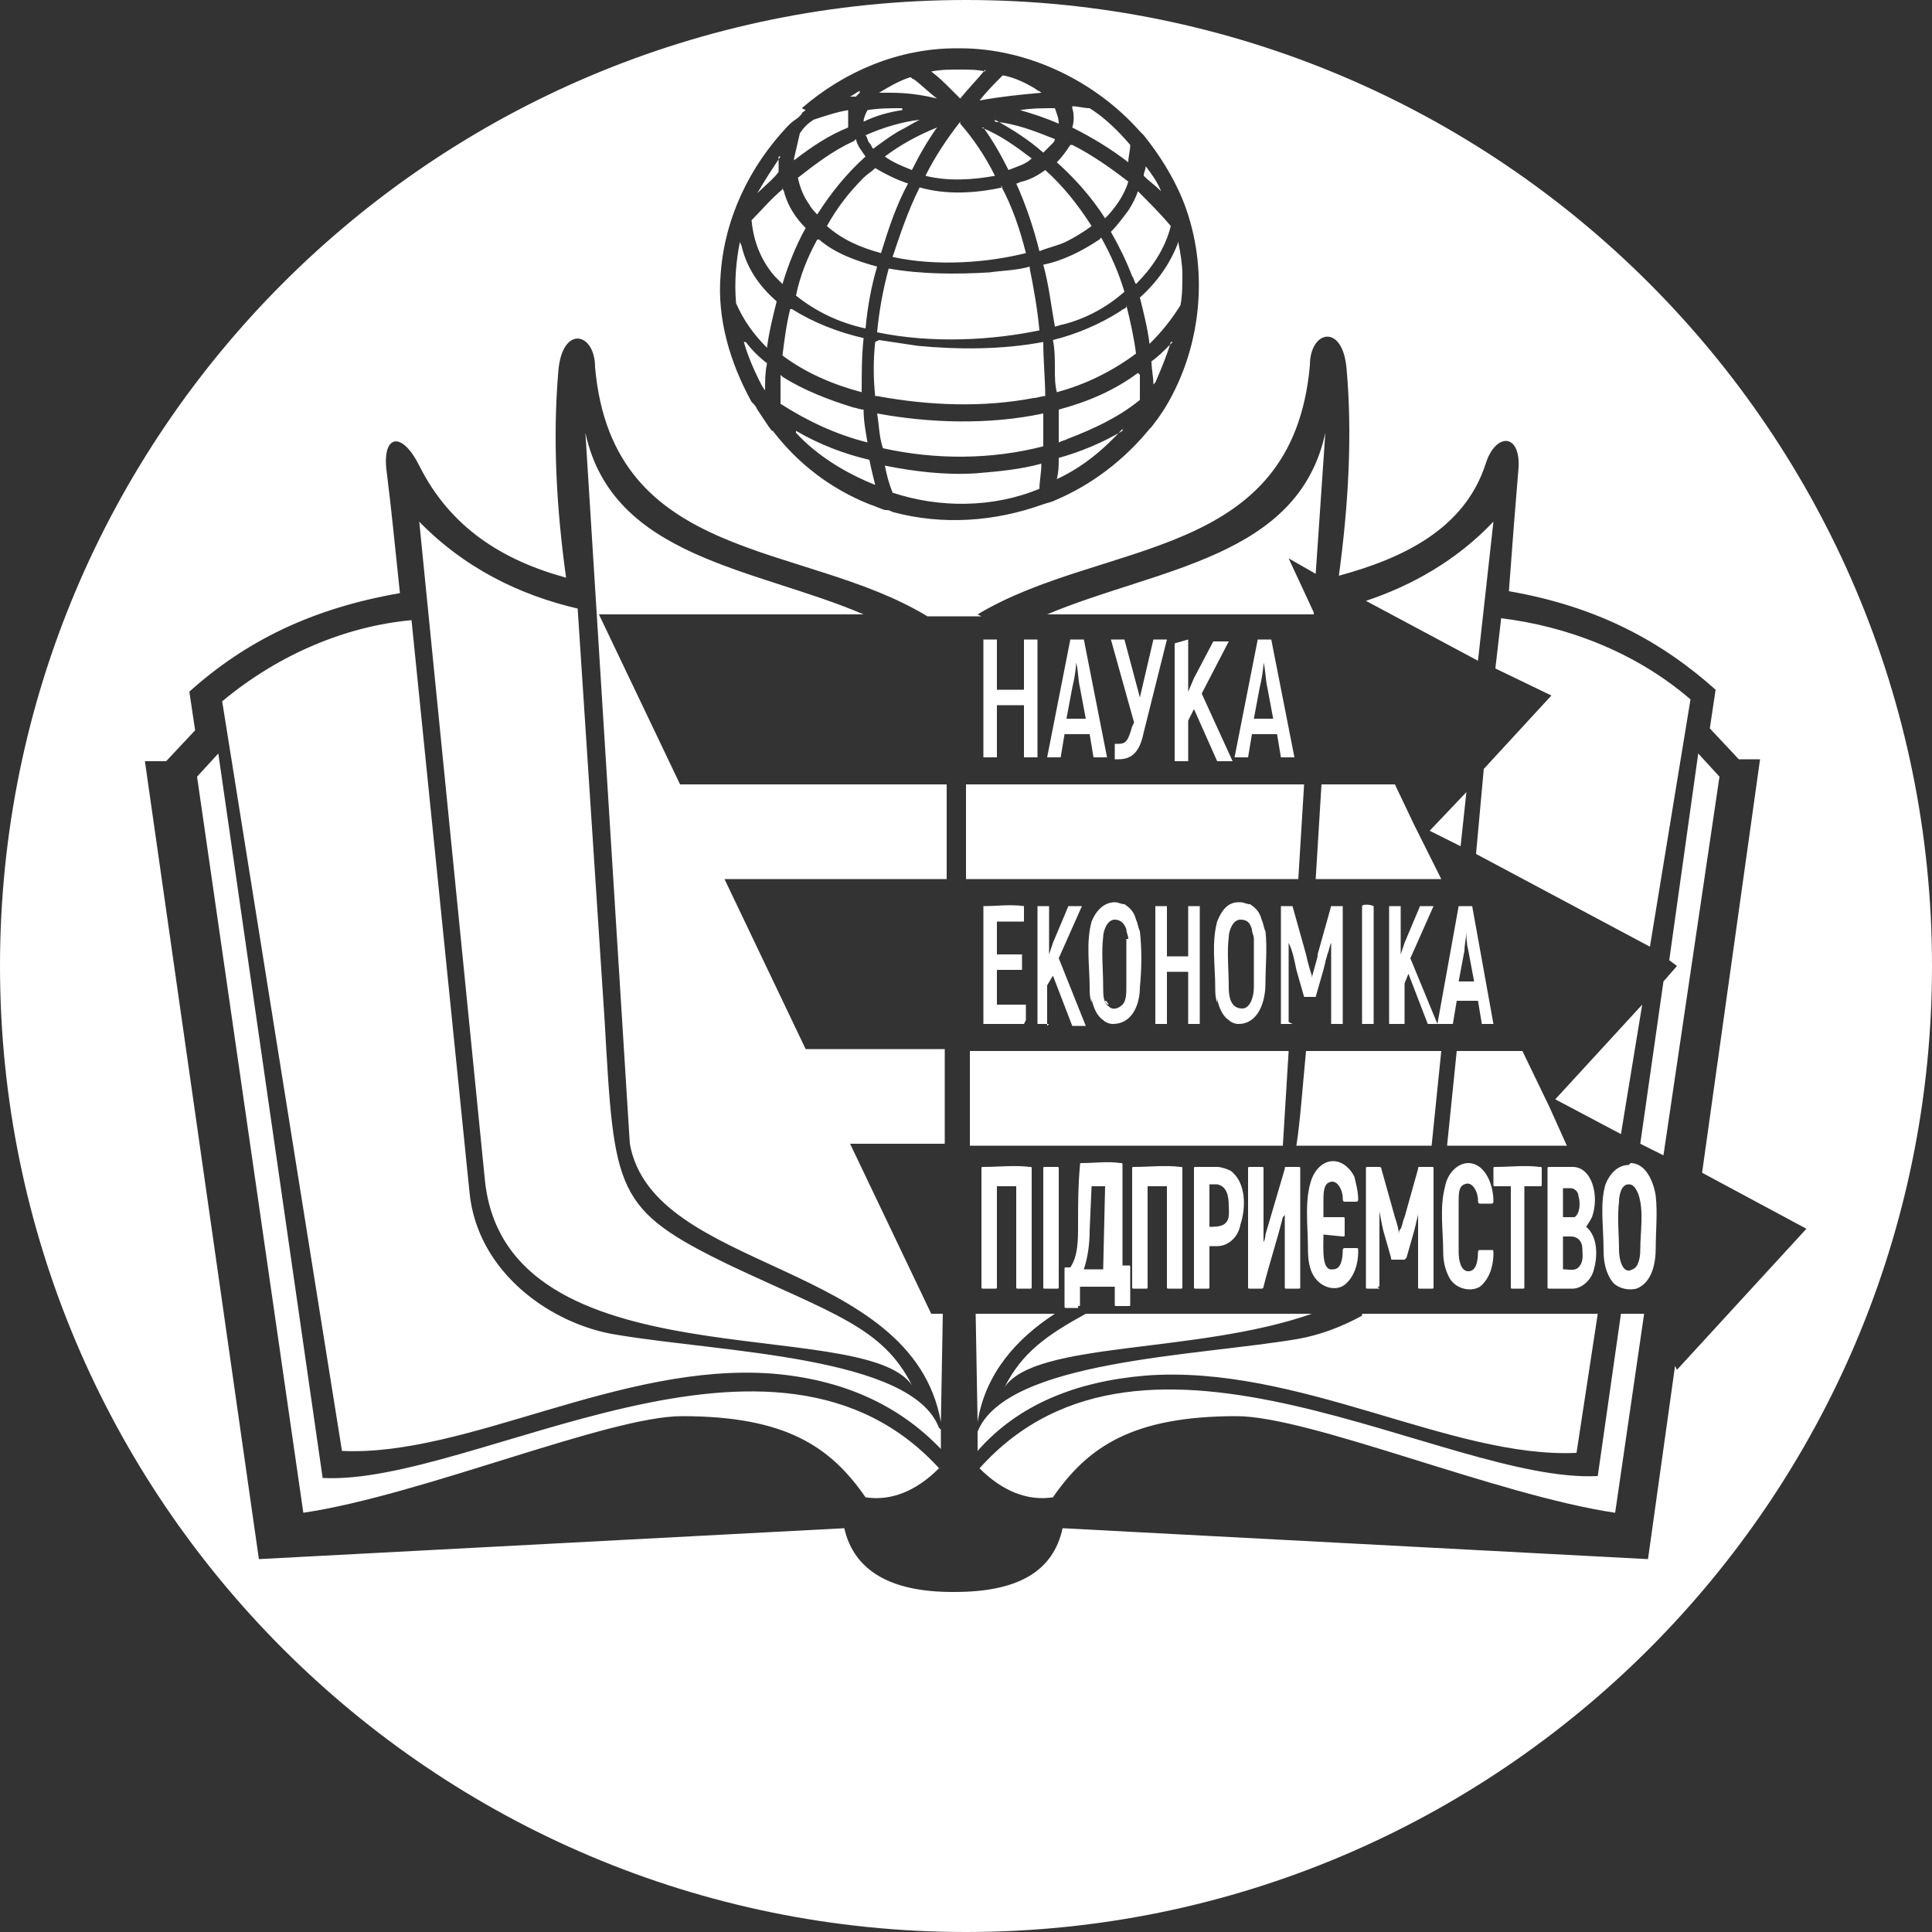 <svg fill="none" height="1" viewBox="0 0 1 1" width="1" xmlns="http://www.w3.org/2000/svg" xmlns:xlink="http://www.w3.org/1999/xlink"><rect x="0" y="0" width="1" height="1" fill="#333333" stroke="none"/><clipPath id="a"><path d="m0 0h1v1h-1z"/></clipPath><g clip-path="url(#a)"><path clip-rule="evenodd" d="m.5-0c.276 0 .5.224.5.5 0 .276-.224.5-.5.5s-.5-.224-.5-.5c0-.276.224-.5.5-.5zm.008.319h-.028c-.064-.039-.163-.027-.172-.129 0-.018-.017-.022-.019.002-.003.035-.001.071.004.107-.033-.009-.06-.026-.076-.058-.009-.018-.019-.016-.017.002.003.024.004.036.007.064-.046.008-.08.025-.109.051l.003.02-.015.016h-.011l.059.413.303-.016c.005.022.024.033.056.033h.001c.032 0.0.051-.01.056-.033l.303.016.014-.1.001.002.067-.073-.054-.029.03-.214h-.011l-.015-.016.003-.02c-.028-.025-.061-.043-.107-.051.002-.027.003-.04.005-.064.001-.018-.012-.018-.017-.002-.011.034-.043.049-.076.058.005-.037.007-.073.004-.107-.002-.024-.019-.02-.019-.002-.009.102-.107.09-.172.129zm.331.361h.012l-.015.103c-.061-.009-.158-.05-.196-.05-.054 0-.077.016-.095.042-.013.002-.026-.003-.038-.015.086-.096.241.008.32.004zm-.353.08c-.012.012-.025.017-.038.015-.018-.026-.041-.042-.095-.042-.038 0-.135.041-.196.05l-.055-.381.011-.012.054.375c.079.004.234-.1.32-.004zm.219-.08h.122l-.011.072c-.065.003-.144-.046-.223-.04-.036.003-.066.015-.087.039v-.01c.015-.037.113-.039.166-.048.011-.002.022-.006.033-.012zm-.218.06v.01c-.022-.023-.051-.036-.087-.039-.079-.006-.158.043-.223.04l-.062-.388c.03-.025.065-.039.098-.042l.03.296c.004.042.043.069.077.074.054.009.152.011.166.048zm.001-.06-.001.056c-.015-.084-.149-.077-.161-.144l-.023-.368c.014.065.088.07.144.094h-.137l.042.088h.138l-0.0.049h-.115l.042.088h.072l-0.0.049h-.049l.042.088zm.017 0h.041c-.02.013-.036.031-.04.056zm.057 0h.117c-.06.021-.143.014-.159.038.009-.018.022-.027.042-.038zm-.345-.41.034.341c.011.106.196.069.221.106-.015-.03-.041-.037-.094-.062-.06-.029-.06-.038-.065-.126l-.014-.214c-.03-.007-.059-.021-.083-.046zm.341.407h-.006c-.001-0-.001-0-.001-.001v-.019c0-.001 0-.001.001-.001h.002c.004-.006.004-.014.004-.022 0-.01 0-.02.001-.031 0-.001 0-.001.001-.001.007 0 .013-.001.02 0 .001 0.0.001 0.0.001.001v.052l.003 0c.001 0.0.001 0.0.001.001v.019c-0.0.001-0.0.001-.001.001h-.006c-.001-0-.001-0-.001-.001v-.009h-.018v.009c-0.0.001-0.0.001-.001.001zm.286-.075c.008 0.0.012.01.013.017.001.009 0.0.018 0.0.027-0.0.008-.002.018-.01.021-.004.001-.009 0-.012-.003-.004-.005-.005-.011-.005-.017-0-.012-.002-.024.001-.034.002-.005.006-.01.012-.01zm-.159.037c0 .008-.001.019.005.018.004-0.0.005-.005.005-.01 0 0 0-.001.001-.001h.006c0.0 0.0 0.0 0.0 0.0 0.0.001 0.0.001 0.0.001.002-0.0.006-.002.013-.007.017-.004.003-.01.002-.014-.002-.004-.004-.005-.01-.005-.016-0-.013-.002-.026.002-.037.002-.005.006-.009.011-.009.005 0.0.009.004.011.008.001.004.002.008.002.012 0 0-0.0.001-.001.001h-.006c-.001-0-.001-.001-.001-.002-0-.004-.003-.01-.007-.008-.003.001-.003.006-.003.01v.008l.01 0c.001 0.0.001 0.0.001.001v.008c-0.0.001-0.0.001-.001.001zm.087-.016h-.006c-.001-0-.001-.001-.001-.002-0-.004-.003-.01-.007-.008-.003.001-.003.005-.003.009-0.0.009-0.0.017 0 .026 0.0.004.001.01.005.01.004-0.0.005-.005.005-.01 0 0 0-.001.001-.001h.006c0.0 0.0 0.0 0.0 0.0 0.0.001 0.0.001 0.0.001.002-0.0.006-.002.013-.007.017-.005.003-.013.001-.016-.005-.002-.004-.003-.008-.003-.013-0-.011-.002-.023.001-.034.001-.006.006-.012.012-.012.008 0.0.013.01.013.02 0 0-0.0.001-.001.001zm.042-.019c.01 0.0.014.015.01.026-.001.002-.003.005-.003.005 0.0 0.0 0.0 0.0 0.0 0.0.006.005.006.015.004.022-.001.005-.006.01-.011.01-.004 0-.008 0-.012 0-.001-0-.001-0-.001-.001v-.061c0-.001 0-.001.001-.001.004 0 .008-0.0.011 0zm-.267.063h-.006c-.001-0-.001-0-.001-.001v-.061c0-.001 0-.001.001-.001.002 0 .004-0.0.006 0 .001 0.0.001 0.0.001.001v.061c-0.0.001-0.0.001-.001.001zm.242 0h-.006c-.001-0-.001-0-.001-.001v-.052h-.008c-.001-0-.001-0-.001-.001v-.008c0-.001 0-.001.001-.001.008 0 .015-.001.023 0 .001 0.0.001 0.0.001.001v.008c-0.0.001-0.0.001-.001.001h-.008l-0.0.052c-0.0.001-0.0.001-.001.001zm-.196 0h-.006c-.001-0-.001-0-.001-.001v-.061c0-.001 0-.001.001-.001.008 0 .016-.001.024 0 .001 0.0.001 0.0.001.001v.061c-0.0.001-0.0.001-.001.001h-.006c-.001-0-.001-0-.001-.001v-.052h-.01v.052c-0.0.001-0.0.001-.001.001zm.121 0h-.006c-.001-0-.001-0-.001-.001v-.061c0-.001 0-.001.001-.001.002 0 .004-0.0.006 0 0.0 0.0.001 0.0.001.001l.007.025c.001.003.002.006.002.009 0-.001 0-.002.001-.003.001-.002.001-.004.002-.006l.007-.025c0-.001 0-.001.001-.001h.006c.001 0.0.001 0.0.001.001v.061c-0.0.001-0.0.001-.001.001h-.006c-.001-0-.001-0-.001-.001v-.024c0-.004 0-.008 0-.013v-.001c-0.0.002-.001.004-.001.005l-.001.004-.004.014c-0.0 0-0.0 0-.001.001h-.006c-.001-0-.001-0-.001-.001l-.004-.014c-.001-.004-.002-.01-.002-.01 0.0.003 0.0.005 0.0.008l0.0.003 0.0.003v.024c-0.0.001-0.0.001-.001.001zm-.199 0h-.006c-.001-0-.001-0-.001-.001v-.061c0-.001 0-.001.001-.001.008 0 .016-.001.024 0 .001 0.0.001 0.0.001.001v.061c-0.0.001-0.0.001-.001.001h-.006c-.001-0-.001-0-.001-.001v-.052h-.01v.052c-0.0.001-0.0.001-.001.001zm.138 0h-.006c-.001-0-.001-0-.001-.001v-.061c0-.001 0-.001.001-.001.002 0 .004-0.0.006 0 .001 0.0.001 0.0.001.001 0 .012 0.0.025-0.0.037l-0.0.001c.001-.002.001-.004.001-.004l.01-.034c0-.001 0-.001.001-.001h.006c.001 0.0.001 0.0.001.001v.061c-0.0.001-0.0.001-.001.001h-.006c-.001-0-.001-0-.001-.001 0-.012-0-.025 0-.037l0-.001c-0.0.001-0.0.001-.001.002-.003.012-.007.024-.01.036 0 0-0.0.001-.001.001zm-.028 0h-.006c-.001-0-.001-0-.001-.001v-.061c0-.001 0-.001.001-.001.004 0 .007-0.0.011 0 .002 0.0.005.001.007.002.008.006.008.019.005.028-.001.006-.006.011-.012.011h-.004v.021c-0.0.001-0.0.001-.001.001zm.218-.054c-.004 0-.005.006-.005.009-.001.008-0.0.017-0.0.025 0.0.005.002.013.007.01.003-.001.004-.006.004-.01 0-.01.002-.02-.001-.029-.001-.002-.002-.005-.005-.005zm-.034.027v.017c.003 0 .006.001.008-.001.003-.003.002-.007.002-.01-0-.003-.002-.006-.006-.006-.001-0-.003 0-.004 0zm-.237-.026h-.007l-.001.023c-0.0.007-.001.014-.003.02l.01 0zm.054 0v.021c.002 0 .005 0.0.007-.001.004-.002.003-.007.003-.01 0-.005-.001-.01-.006-.011-.001-0-.003 0-.004 0zm.183-0v.016c.002 0 .004 0.0.006-0.0.003-.002.003-.008.002-.011-0-.002-.002-.004-.004-.004-.001-0-.003 0-.004 0zm.055-.117.015-.107.011.012-.029.196-.012-.006.012-.084.007-.008zm-.2.096h-.162l-0-.049h.165zm.077 0h-.07c.002-.013.003-.028.005-.049h.07zm.07 0h-.062l.005-.049h.034l.014.029v-0zm.039-.073-.011.067-.034-.018zm-.22-.001c-.001-.003-.001-.005-.001-.008-0-.011-.002-.023.001-.034.002-.005.005-.01.011-.01 0-0.0.001-0.0.001-0.0.002 0.0.003.001.005.001.003.002.005.004.006.008.001.002.001.004.002.006.001.009 0.0.018 0.0.027-0.0.01-.004.021-.014.021-.002-0-.004-.001-.005-.002-.003-.002-.005-.006-.006-.011zm-.065 0c-.001-.003-.001-.005-.001-.008-0-.011-.002-.023.001-.034.002-.005.006-.01.012-.01.002 0.0.003.001.005.001.003.002.005.004.006.008.001.002.001.004.002.006.001.009.001.019 0.0.029-0.0.009-.004.019-.014.019-.002-0-.004-.001-.005-.002-.003-.002-.005-.006-.006-.011zm-.035.011h-.021c-0-0-0-0-0-0v-.061c0-0.0 0-0.0 0-0.0.007 0 .014-.001.021 0.0 0.0 0.0 0.0 0.0 0.0 0v.008c-0.0 0-0.0 0-0.0 0h-.014v.017h.013c0.0 0.0 0.0 0.0 0.0 0v.008c-0.0 0-0.0 0-0.0 0h-.013v.018h.015c0.0 0.0 0.0 0.0 0.0 0v.008c-0.0 0-0.0 0-0.0 0zm.074 0h-.006c-0-0-0-0-0-0v-.061c0-0.0 0-0.0 0-0h.006c0.0 0.0 0.0 0.0 0.0 0v.026h.011v-.026c0-0.0 0-0.0 0-0h.006c0.0 0.0 0.0 0.0 0.0 0.0 0.0 0.0 0.0 0.0 0.0 0v.061c-0.0 0-0.0 0-0.0 0h-.006c-0-0-0-0-0-0v-.027h-.011v.027c-0.0 0-0.0 0-0.0 0zm-.061 0h-.006c-0-0-0-0-0-0v-.061c0-0.0 0-0.0 0-0.0.002 0 .004-0.0.006 0.0 0.0 0.0 0.0 0.0 0.0 0v.025l.002-.006.008-.019c0-0.0 0-0.0 0-0h.007c0.0 0.0 0.0 0.0 0.0 0l-.012.027.014.035c-0.0 0-0.0 0-0.0 0h-.007c-0-0-0-0-0-0l-.01-.026-.003.005v.021c0 0-0.0 0-0.0 0zm.168 0h-.006c-0-0-0-0-0-0v-.061c0-.001.004-.001.006-0.0 0.0 0.0 0.0 0.0 0.0 0v.061c-0.0 0-0.0 0-0.0 0zm.014 0h-.006c-0-0-0-0-0-0v-.061c0-0.0 0-0.0 0-0.0.002 0 .004-0.0.006 0.0 0.0 0.0 0.0 0.0 0.0 0v.025l.002-.006.008-.019c0-0.0 0-0.0 0-0h.007c0.0 0.0 0.0 0.0 0.0 0l-.012.027.014.034.011-.061c0-0.0 0-0.0 0-0.0.002 0 .004-0.0.007 0.0 0.0 0.0 0.0 0.0 0.0 0l.011.061c0 0-0.0 0-0.0 0h-.006c-0-0-0-0-0-0l-.002-.012h-.011l-.002.012c-0.0 0-0.0 0-0.0 0h-.006c-0-0-0-0-0-0-0.0 0-0.0 0-0.0 0h-.007c-0-0-0-0-0-0l-.01-.026-.002.005v.021c-0.0 0-0.0 0-0.0 0zm-.056 0h-.006c-0-0-0-0-0-0v-.061c0-0.0 0-0.0 0-0.0.002 0 .004-0.0.006 0.0 0.0 0.0 0.0 0.0 0.0 0l.007.025c.001.005.003.011.003.011l0.0.001c.001-.004.002-.007.003-.011l0-.001.007-.025c0-0.0 0-0.0 0-0h.006c0.0 0.0 0.0 0.0 0.0 0v.061c-0.0 0-0.0 0-0.0 0h-.006c-0-0-0-0-0-0v-.024c0-.006 0-.012 0-.017l0-.001c-.001.002-.001.004-.002.006-0.0.001-.001.003-.001.004l-.001.004-.004.014c-0.0 0-0.0 0-0.0 0h-.006c-0-0-0-0-0-0l-.004-.014c-.001-.005-.002-.01-.004-.014l-0-.001c0.0.003 0.0.006 0.0.008 0.0.003 0.0.007 0.0.01v.024c-0.0 0-0.0 0-0.0 0zm-.02-.044c-0-.002-.001-.003-.001-.005-.001-.003-.002-.005-.006-.005-.004 0-.006.006-.006.009-.001.008-0.0.017-0.0.026 0.0.005.001.011.007.011.004-0.0.006-.006.006-.011 0-.002 0-.005 0-.007v-.015c0-.001 0-.001-0-.002zm-.065 0c-0-.002-.001-.003-.001-.005-.001-.003-.003-.005-.006-.005-.004 0-.006.006-.006.009-.001.008-0.0.017-0.0.026 0.0.004 0.0.008.003.01.002.002.005.001.007-.001.002-.002.002-.006.002-.01 0-.002 0-.005 0-.007v-.015c0-.001-0-.001-0-.002zm-.012.032c0.0.001.001.002.002.002-.001-.001-.001-.002-.002-.002zm.187-.036c-0.0.003-.001.007-.001.01l-.003.016h.008l-.003-.016c-.001-.004-.001-.007-.001-.011 0 0-0.0 0-0.0.001zm.015-.136.003-.026c.033.004.069.017.098.042l-.021.128-.09-.048.004-.044.035-.038zm-.102.109h-.172l-0-.049h.175zm.074 0h-.065l.003-.049h.038l.01.021-0-0zm.013-.045-.003.028-.016-.008zm-.169-.049.007-.03h.007l-.012.048c-.002.01-.006.014-.013.014h-.002v-.008h.002c.004 0 .005-.002.007-.009l.001-.002-.012-.043h.007zm-.074-.004h.014v-.026h.007v.061h-.007v-.027h-.014v.027h-.007v-.061h.007zm.099-.026v.027l.003-.007.01-.019h.008l-.014.027.016.035h-.008l-.012-.027-.003.006v.021h-.007v-.061zm-.054 0 .012.061h-.007l-.002-.012h-.013l-.002.012h-.007l.012-.061zm.097 0 .012.061h-.007l-.002-.012h-.013l-.002.012h-.007l.012-.061zm.001.041-.003-.016c-.001-.004-.001-.01-.002-.013h-0c-0.0.003-.001.009-.002.013l-.003.016zm-.097 0-.003-.016c-.001-.004-.001-.01-.002-.013h-0c-0.0.003-.001.009-.002.013l-.003.016zm.203-.03-.058-.031c.024-.008.047-.021.066-.041zm-.085-.024h-.138c.057-.024.13-.029.144-.094l-.005.073-.014-.008.013.028zm-.265-.262c.022-.019.05-.031.08-.031.001-0.0.001-0.0.002 0 .035 0.0.07.017.093.043.001.001.001.001.002.002.008.01.015.021.02.033.013.032.011.07-.005.101-.003.006-.007.012-.011.017-0.0 0-.001.001-.001.001-.013.016-.03.029-.049.037-.002.001-.003.001-.006.002-.025.009-.052.011-.078.004-.002-.001-.002-.001-.004-.001-.003-.001-.005-.002-.008-.003-.02-.008-.037-.021-.05-.038-.001-0-.001-.001-.002-.002-.002-.003-.004-.006-.006-.009-.001-.002-.001-.002-.003-.004-.011-.02-.018-.043-.016-.066.002-.029.015-.056.035-.077.001-.001.002-.002.005-.004.001-.001.001-.001.002-.002 0-.001.001-.001.002-.002zm.124.184c-.011.003-.022.004-.034.005-.016.001-.032-.001-.047-.004.001.005.002.009.004.014.024.008.052.008.076-.002l0-0c0-.004.001-.008.001-.013zm-.127-.016c.011.012.026.021.041.027-.001-.004-.002-.008-.003-.013-.013-.003-.026-.008-.038-.015zm.169-.001c-.01.006-.022.011-.033.014-0.0.004-0.0.007-.001.011.013-.006.024-.015.034-.026zm-.041-.009c-.028.006-.059.005-.086 0.0.001.006.001.012.003.018.027.006.056.006.083-.001 0-.006 0-.011 0-.017zm-.136-.02c-0.0.005-0.0.01-0.0.015.014.009.029.016.045.02-.001-.006-.002-.011-.002-.017-.002-0-.004-.001-.005-.001-.013-.004-.026-.009-.037-.016zm.185-.001c-.012.009-.026.015-.041.019 0.0.006 0.0.011-0.0.017.002-.001.003-.001.005-.002.013-.005.026-.011.037-.02 0-.004 0-.009-0-.013zm-.136-.016c-.001.009-.001.019-0.0.028 0.0 0.0 0.0 0.0.001 0.0.027.005.055.006.081.001.002-0.0.004-.001.006-.001-0-.009-.001-.018-.001-.028-.021.004-.044.004-.065.002-.007-.001-.013-.002-.02-.003zm-.044-.017c-.002.008-.003.016-.004.024.012.009.026.015.041.019-0-.009-0-.019.001-.028-.013-.003-.026-.008-.037-.015zm.174-.001c-.001.001-.002.001-.003.002-.011.007-.023.012-.035.015.001.005.001.01.001.015 0.0.004 0.0.008.001.012.015-.004.029-.011.041-.02-.001-.008-.003-.017-.005-.025zm-.198.018c.002.007.005.014.008.02.001.002.002.004.003.005 0-.005 0-.009.001-.014-.004-.003-.008-.007-.011-.011zm.222-0c-.001.001-.001.001-.002.002-.003.003-.006.006-.009.008 0.0.004.001.008.001.012 0-0.0.001-.001.001-.001.003-.007.006-.014.008-.021zm-.224-.052c-.002.01-.003.021-.002.032l0.0 0c.004.009.009.016.016.023.001-.008.003-.016.005-.024-.008-.007-.015-.016-.018-.028-0-.001-.001-.002-.001-.003zm.227 0c-.004.011-.011.021-.02.029.002.008.004.016.005.024.006-.006.011-.012.016-.02.001-.005.001-.011.001-.016-0-.005-.001-.011-.002-.016zm-.077.013c-.007.002-.014.002-.021.003-.017.001-.035.001-.052-.002-.003.011-.005.022-.006.033.029.006.06.004.084-.001-.001-.011-.003-.022-.005-.032zm-.11-.014c-.005.009-.009.019-.011.029.01.008.022.014.036.017.001-.011.003-.022.006-.032-.011-.003-.022-.007-.03-.014zm.146-0c-.009.006-.019.011-.029.013.003.011.004.021.006.032.001-0.0.003-.001.004-.001.012-.003.023-.009.032-.017-.003-.01-.007-.019-.012-.028zm-.164-.026c-.006.005-.011.011-.016.016.001.011.005.021.012.029.001.001.003.003.004.004.003-.01.007-.02.012-.029-.005-.005-.009-.011-.011-.018-0-.001-.001-.002-.001-.003zm.184.001c-.001.003-.003.007-.005.01-.003.004-.006.008-.009.011.004.007.008.015.011.023.001.001.001.003.002.004.008-.008.015-.018.018-.03-.005-.006-.011-.012-.016-.017zm-.07-.002c-.014.003-.029.004-.043 0-.006.012-.01.024-.014.036.023.005.049.003.069-.002-.003-.012-.007-.024-.013-.035zm-.066-.01c-.002.002-.004.003-.006.005-.008.008-.014.016-.019.025.008.007.017.011.028.014.004-.013.008-.025.014-.036-.006-.002-.012-.005-.017-.008zm.088.001c-.004.003-.008.005-.012.006-.001 0-.002.001-.003.001.005.011.009.023.012.035.005-.002.01-.003.014-.005.004-.002.009-.005.013-.008-.007-.011-.015-.021-.024-.029zm.013-.013c-.002.003-.004.006-.007.009.009.008.018.018.025.029.005-.005.01-.012.012-.019-.009-.007-.019-.014-.029-.019zm-.112-.002c-.011.005-.02.012-.029.019.001.005.003.01.006.014.001.002.003.004.004.005.007-.011.015-.021.025-.03-.002-.003-.004-.005-.005-.009zm-.038.008c-.004.006-.008.012-.012.019.004-.004.008-.007.011-.011-0-.003-0-.005 0-.008zm.189.005c-0.0.002-.001.003-.001.005.003.003.006.005.009.008-.002-.005-.005-.009-.008-.013zm-.096-.023c-.007.009-.013.018-.018.028.012.003.025.002.036-0-.005-.01-.011-.019-.018-.027zm-.012.003c-.01.004-.019.009-.027.015.004.003.009.005.014.007.004-.008.008-.015.013-.022zm.024 0c.005.007.009.014.013.022.005-.002.009-.003.012-.006-.008-.006-.016-.012-.026-.016zm.046-.011c0.0 0.0 0.0.001 0.0.001.001.003.001.007 0.0.01.01.005.02.011.029.018 0-.003.001-.006.001-.009-.006-.007-.013-.014-.021-.019-.003-0-.006-.001-.009-.001zm-.116.002c-.006.001-.012.003-.018.005-.003.002-.005.004-.007.007-.001.004-.002.009-.003.013 0 0-0.0 0-0.0.001.009-.007.018-.013.028-.017-0-.003-0-.005 0-.008zm.076.005c.009.005.017.01.025.017.002-.002.003-.003.005-.005.001-.001.001-.002.001-.002-.01-.004-.02-.008-.031-.009zm-.039-0c-.009.001-.019.004-.028.008.001.001.001.003.002.004.001.001.001.002.002.003.004-.003.008-.006.013-.009.004-.002.007-.004.011-.006zm.07-.006c-.006-0-.012 0-.018.001.007.002.013.004.02.007-0-.003-.001-.005-.002-.008zm-.079 0c-.006-0-.012-0-.018.001-.001.002-.002.004-.002.006.006-.003.013-.005.02-.006zm.043-.019c-.004-.001-.009-.001-.013-.001-.005 0-.01 0-.015.001.004.003.007.006.011.01.001.001.003.003.004.004.004-.005.009-.01.013-.015zm.009.002c-.004.004-.008.008-.012.013.011-.002.021-.003.032-.004-.001-.001-.002-.001-.003-.002-.005-.003-.011-.006-.017-.007zm-.048.001c-.006.002-.011.005-.016.008.002-0.0.004-0.0.006-0.0.008 0.0.016.001.024.003-.004-.003-.008-.007-.012-.01-.001-0-.001-.001-.002-.001zm-.026.007c-.002.001-.003.002-.005.003.001-0.0.002-0.0.003-0.0.001-.001.001-.001.002-.002z" fill="#fff" fill-rule="evenodd"/></g></svg>